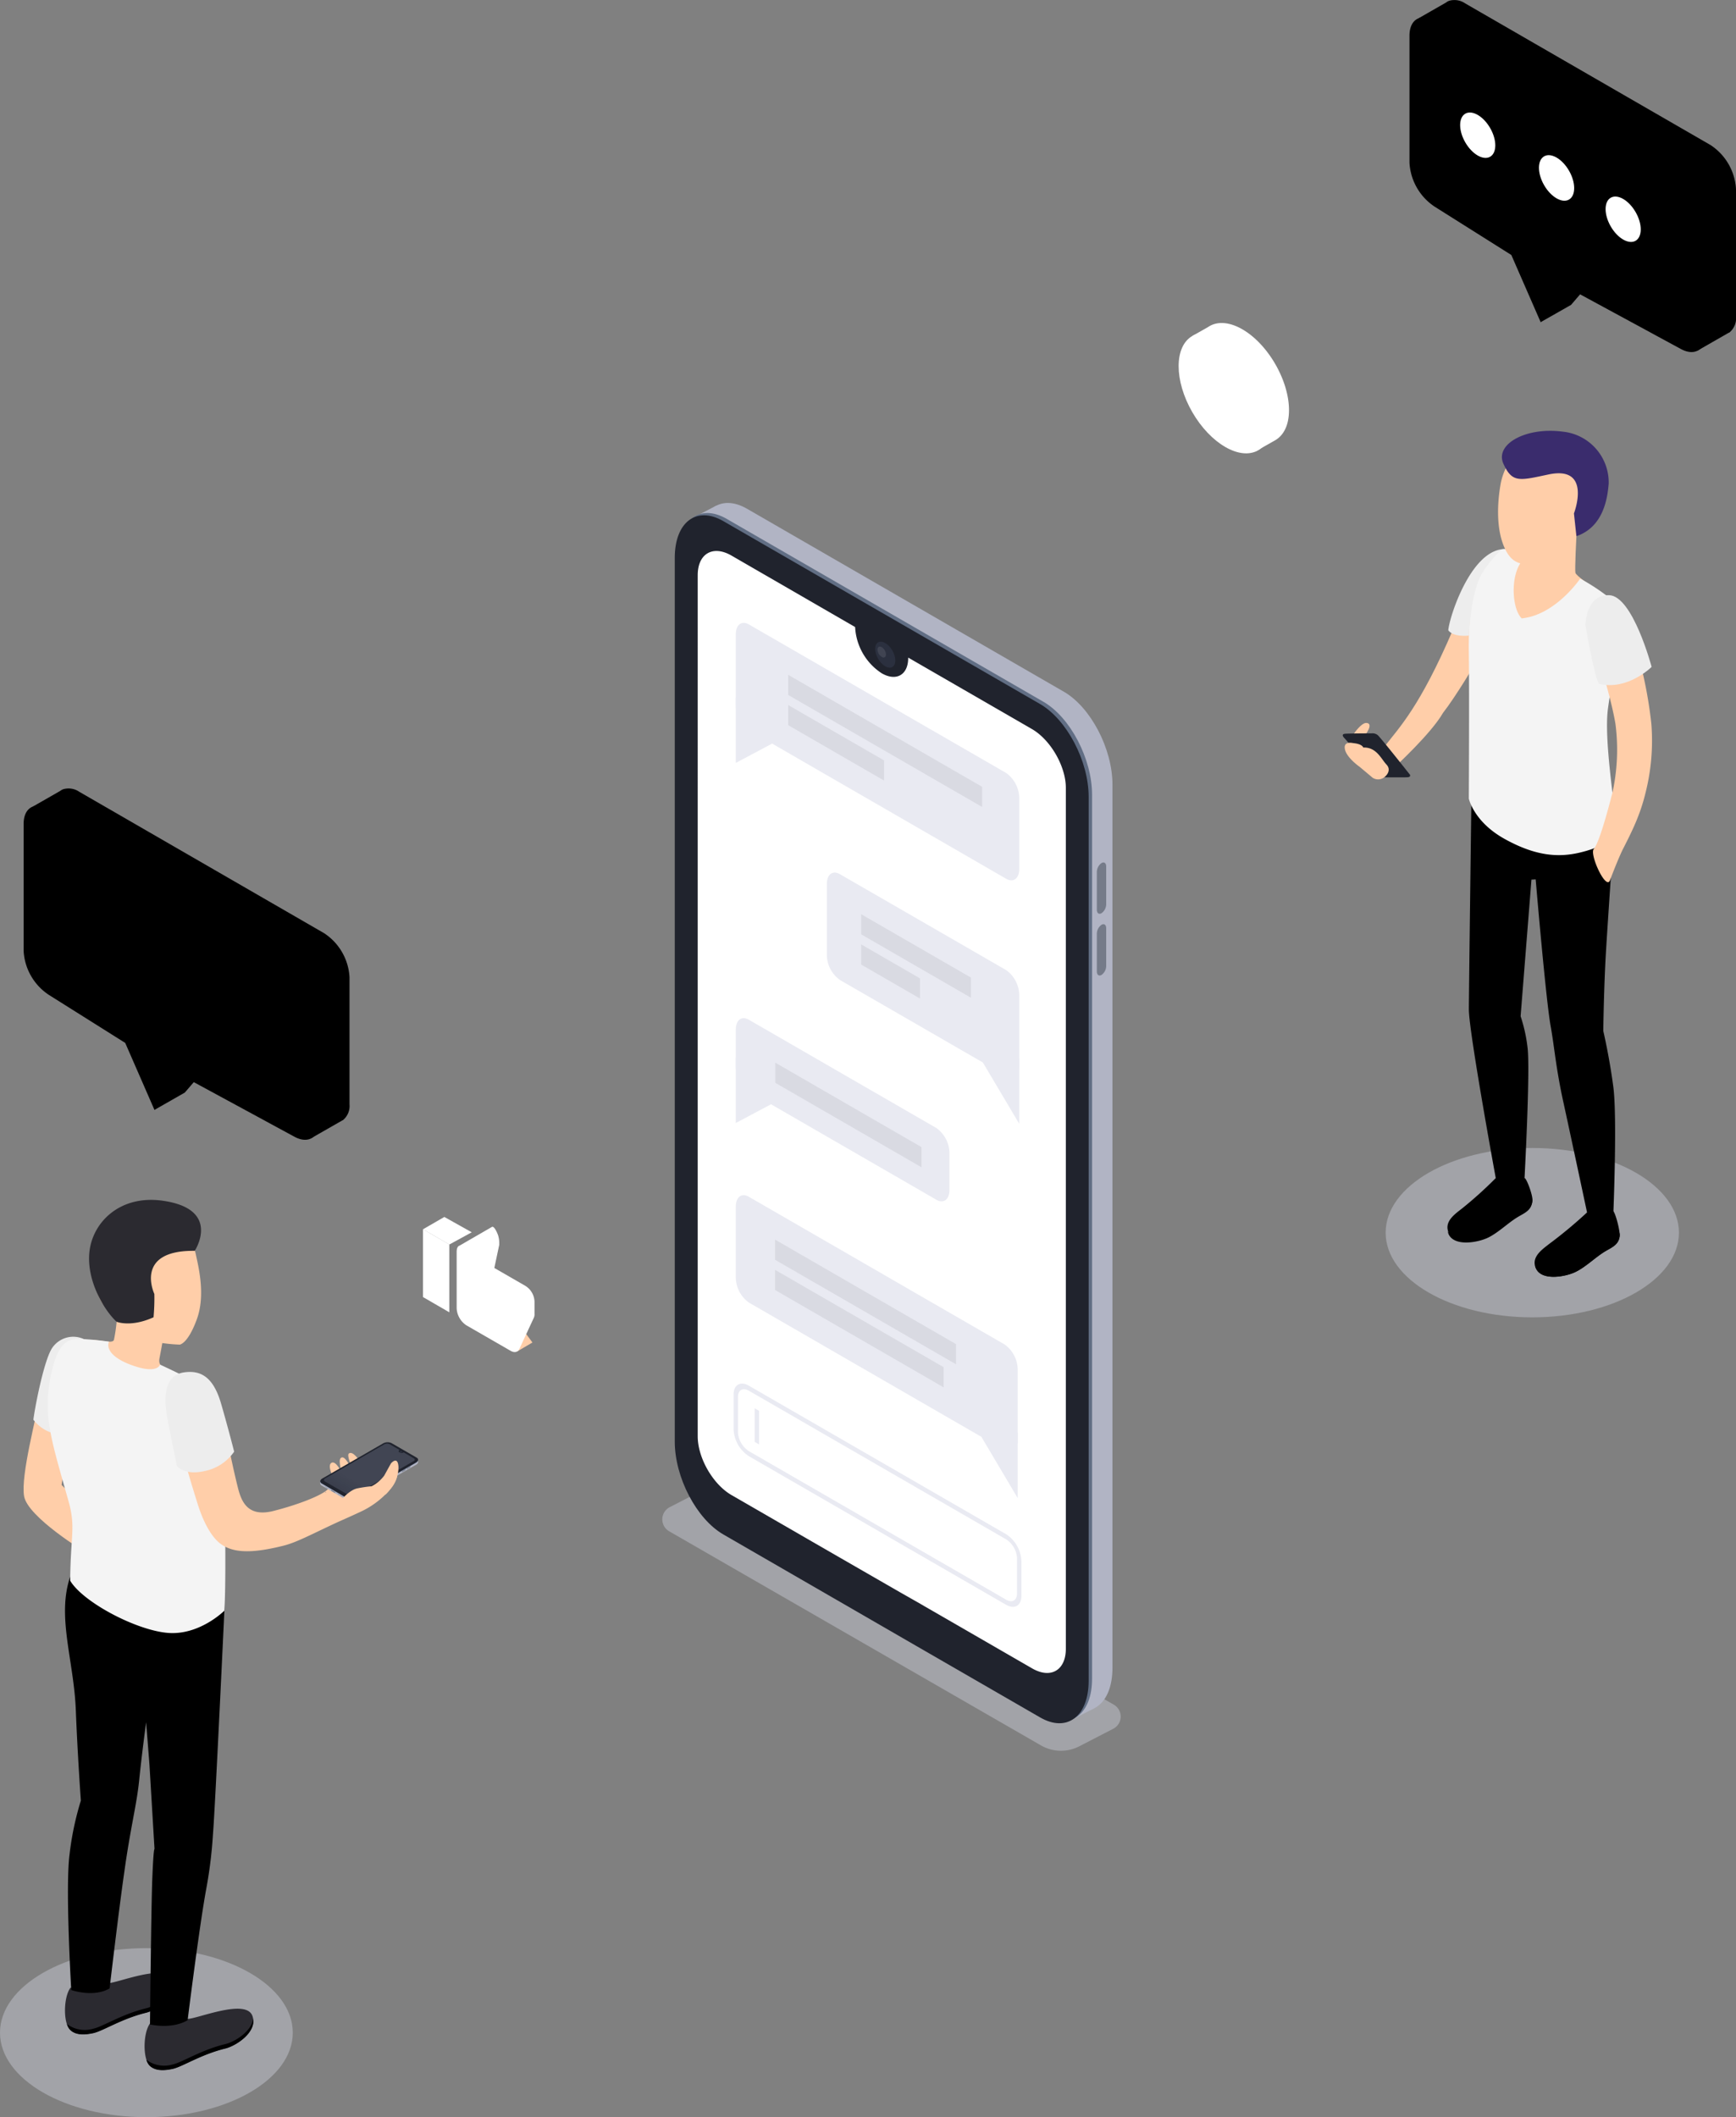 <svg xmlns="http://www.w3.org/2000/svg" xmlns:xlink="http://www.w3.org/1999/xlink" viewBox="0 0 410.07 500">
    <rect x="0" y="0" width="410.07" height="500" fill="#808080" stroke="none"/>
    <defs>
        <style>
        .cls-1 {
            fill: #d6d8e5;
            opacity: 0.4;
        }

        .cls-2 {
            fill: #b1b4c4;
        }

        .cls-3 {
            fill: #616e84;
        }

        .cls-4 {
            fill: #20232d;
        }

        .cls-5,
        .cls-7 {
            fill: #fff;
        }

        .cls-6 {
            fill: #2b303f;
        }

        .cls-7 {
            opacity: 0.1;
        }

        .cls-8 {
            fill: #757b89;
        }

        .cls-9 {
            fill: #e9eaf2;
        }

        .cls-10 {
            fill: #d9dae2;
        }

        .cls-11 {
            fill: #000;
        }

        .cls-13 {
            fill: #000;
        }

        .cls-14 {
            fill: #ffcea9;
        }

        .cls-15 {
            fill: #f4f4f4;
        }

        .cls-16 {
            fill: #3a2c6d;
        }

        .cls-17 {
            fill: #ededed;
        }

        .cls-18 {
            fill: #2b2a30;
        }

        .cls-19 {
            fill: #000;
        }

        .cls-20 {
            fill: #000;
        }

        .cls-21 {
            opacity: 0.5;
            fill: url(#Безымянный_градиент_15);
        }

        .cls-22 {
            fill: #000;
        }

        .cls-23 {
            fill: #000;
        }

        .cls-24 {
            opacity: 0.2;
        }

        .cls-25 {
            fill: #FFF;
        }

        .cls-26 {
            fill: #FFF;
        }

        .cls-27 {
            fill: #FFF;
        }

        .cls-28 {
            fill: #FFF;
        }

        .cls-29 {
            fill: #FFF;
        }

        .cls-30 {
            fill: #FFF;
        }
        </style>
        <linearGradient id="Безымянный_градиент_15" x1="-2093.15" y1="3284.72" x2="-2093.15" y2="3269.47" gradientTransform="matrix(0.87, 0.5, -1, 0.58, 5177.07, -498.3)" gradientUnits="userSpaceOnUse">
            <stop offset="0.21" stop-color="#fff" stop-opacity="0" />
            <stop offset="1" stop-color="#fff" stop-opacity="0.2" />
        </linearGradient>
    </defs>
    <title>Chat_SVG</title>
    <g id="Слой_2" data-name="Слой 2">
        <g id="Слой_1-2" data-name="Слой 1">
            <path class="cls-1" d="M245.87,412.19l-87.81-50.56a3.25,3.25,0,0,1,.13-5.69l11.05-5.69a3.25,3.25,0,0,1,3.1.07l90.76,52.26a3.24,3.24,0,0,1-.13,5.69l-8,4.13A9.48,9.48,0,0,1,245.87,412.19Z" />
            <path class="cls-2" d="M251.25,402.67l-74.82-43.2C170.09,355.81,165,346,165,337.55V128.83c0-8.45,5.14-12.33,11.48-8.67l74.82,43.2c6.34,3.66,11.48,13.47,11.48,21.92V394C262.73,402.45,257.59,406.33,251.25,402.67Z" />
            <polygon class="cls-2" points="252.54 406.44 258.47 403.44 252.78 393.69 252.54 406.44" />
            <polygon class="cls-2" points="163.79 122.24 169.25 119.38 168.15 127.42 163.79 122.24" />
            <path class="cls-3" d="M246.48,405.06l-74.82-43.2c-6.34-3.66-11.48-13.48-11.48-21.93V131.22c0-8.45,5.14-12.34,11.48-8.68l74.82,43.2c6.34,3.66,11.48,13.48,11.48,21.93V396.38C258,404.83,252.82,408.72,246.48,405.06Z" />
            <path class="cls-4" d="M257.16,188.2V396.91c0,8.46-5.13,12.34-11.47,8.68l-29.35-16.94-9.12-5.27-36.36-21c-6.34-3.66-11.47-13.47-11.47-21.93V131.75c0-8.46,5.13-12.33,11.47-8.68l74.83,43.2C252,169.93,257.16,179.74,257.16,188.2Z" />
            <path class="cls-5" d="M251.77,186.08V389.36c0,5.12-3.59,7.2-8,4.63l-23.39-13.5-2.07-1.19-.69-.41L212.54,376l-14.64-8.43h0l-6.07-3.5-2.44-1.41-16.58-9.57c-4.43-2.56-8-8.79-8-13.92V135.86c0-5.12,3.59-7.2,8-4.64L202,148.09v.08A13.83,13.83,0,0,0,208.27,159c3.46,2,6.26.37,6.26-3.61,0,0,0-.06,0-.09l29.22,16.87C248.18,174.73,251.77,181,251.77,186.08Z" />
            <ellipse class="cls-6" cx="208.28" cy="153.99" rx="1.94" ry="3.35" transform="matrix(0.87, -0.5, 0.5, 0.87, -49.09, 124.78)" />
            <path class="cls-7" d="M208.28,155.14a2.21,2.21,0,0,1-1-1.72c0-.64.45-.89,1-.58a2.2,2.2,0,0,1,1,1.73C209.27,155.2,208.83,155.46,208.28,155.14Z" />
            <path class="cls-8" d="M260.2,215.66h0c-.61.36-1.11,0-1.11-.83v-8.9a2.64,2.64,0,0,1,1.11-2.11h0c.61-.36,1.1,0,1.1.83v8.9A2.63,2.63,0,0,1,260.2,215.66Z" />
            <path class="cls-8" d="M260.2,230.24h0c-.61.36-1.11,0-1.11-.83v-8.9a2.64,2.64,0,0,1,1.11-2.11h0c.61-.36,1.1,0,1.1.83v8.9A2.63,2.63,0,0,1,260.2,230.24Z" />
            <path class="cls-9" d="M237.67,207.53,176.9,172.44a7.38,7.38,0,0,1-3.09-5.9V149.8c0-2.27,1.38-3.32,3.09-2.33l60.77,35.08a7.43,7.43,0,0,1,3.09,5.91v16.73C240.76,207.47,239.37,208.51,237.67,207.53Z" />
            <polygon class="cls-9" points="173.81 164.71 173.81 180.17 182.39 175.61 173.81 164.71" />
            <polygon class="cls-10" points="232 190.58 186.17 164.12 186.17 159.36 232 185.82 232 190.58" />
            <polygon class="cls-10" points="208.83 184.34 186.17 171.25 186.17 166.5 208.83 179.58 208.83 184.34" />
            <path class="cls-9" d="M221.19,283.34,176.9,257.77a7.38,7.38,0,0,1-3.09-5.9v-8.71c0-2.27,1.38-3.32,3.09-2.33l44.29,25.57a7.41,7.41,0,0,1,3.09,5.9V281C224.28,283.28,222.89,284.33,221.19,283.34Z" />
            <polygon class="cls-9" points="173.81 249.75 173.81 265.21 182.39 260.65 173.81 249.75" />
            <polygon class="cls-10" points="217.68 275.67 183.13 255.72 183.13 250.96 217.68 270.91 217.68 275.67" />
            <path class="cls-9" d="M198.4,231.43l39.27,22.67c1.7,1,3.09-.06,3.09-2.33V235a7.4,7.4,0,0,0-3.09-5.9L198.4,206.45c-1.71-1-3.09.07-3.09,2.34v16.74A7.4,7.4,0,0,0,198.4,231.43Z" />
            <polygon class="cls-9" points="240.76 249.94 240.76 265.4 232.17 250.93 240.76 249.94" />
            <polygon class="cls-10" points="203.42 220.65 229.36 235.63 229.36 230.87 203.42 215.9 203.42 220.65" />
            <polygon class="cls-10" points="203.42 227.79 217.32 235.82 217.32 231.06 203.42 223.03 203.42 227.79" />
            <path class="cls-9" d="M176.9,307.62l60.41,34.88c1.71,1,3.09-.06,3.09-2.34V323.43a7.4,7.4,0,0,0-3.09-5.91L176.9,282.64c-1.71-1-3.09.06-3.09,2.34v16.74A7.4,7.4,0,0,0,176.9,307.62Z" />
            <polygon class="cls-9" points="240.4 338.34 240.4 353.8 231.82 339.33 240.4 338.34" />
            <polygon class="cls-10" points="183.08 297.51 225.82 322.19 225.82 317.43 183.08 292.75 183.08 297.51" />
            <polygon class="cls-10" points="183.08 304.65 222.9 327.64 222.9 322.88 183.08 299.89 183.08 304.65" />
            <path class="cls-9" d="M237.67,379,176.9,343.9a8,8,0,0,1-3.61-6.25v-8.32c0-2.3,1.62-3.23,3.61-2.08l60.77,35.08a8,8,0,0,1,3.6,6.25v8.32C241.27,379.2,239.65,380.13,237.67,379ZM176.9,328.44c-1.42-.82-2.58-.16-2.58,1.48v8.33a5.7,5.7,0,0,0,2.58,4.46l60.77,35.08c1.42.82,2.57.16,2.57-1.48V368a5.69,5.69,0,0,0-2.57-4.46Z" />
            <polygon class="cls-9" points="179.3 341.12 178.27 340.53 178.27 332.6 179.3 333.19 179.3 341.12" />
            <g id="Men_8">
                <ellipse class="cls-1" cx="361.95" cy="291.11" rx="34.64" ry="20" />
                <path class="cls-11" d="M381,286c-2.41,2-6,.17-6.14.35a106.6,106.6,0,0,1-8.89,7.4c-1.5,1.18-3.84,2.76-3.42,5,.76,4.06,7.26,2.81,9.71,1.57s4.45-3.3,6.77-4.74c1.66-1,3.29-1.56,3.55-3.65C382.75,290.69,381.45,285.94,381,286Z" />
                <path class="cls-12" d="M382.56,291.11c-.31,2-1.92,2.55-3.56,3.57-2.36,1.46-4.44,3.58-6.89,4.82-2.26,1.14-7.91,2.28-9.5-.62.86,3.92,7.24,2.69,9.67,1.46s4.45-3.3,6.77-4.74c1.66-1,3.29-1.56,3.55-3.65A4.36,4.36,0,0,0,382.56,291.11Z" />
                <path class="cls-11" d="M360.12,278.22c-2.41,2-6.63-.18-6.8,0a94.73,94.73,0,0,1-7.95,7.17c-1.5,1.18-3.84,2.76-3.41,5,.75,4.06,7.25,2.81,9.7,1.57s4.46-3.3,6.78-4.74c1.65-1,3.28-1.56,3.54-3.65C362.13,282.33,360.55,278.17,360.12,278.22Z" />
                <path class="cls-12" d="M361.9,283c-.31,2-1.92,2.55-3.56,3.57-2.36,1.47-4.44,3.58-6.89,4.82-2.26,1.15-7.91,2.29-9.5-.61.86,3.91,7.25,2.68,9.67,1.45s4.45-3.29,6.78-4.74c1.65-1,3.28-1.56,3.54-3.65A4.39,4.39,0,0,0,361.9,283Z" />
                <path id="_Контур_" data-name="&lt;Контур&gt;" class="cls-13" d="M381.1,197c-.11,3.65-1.25,19.47-1.75,27.84s-.63,18.64-.63,18.64,1.45,6.1,2.38,13.27,0,29.8,0,29.8a5.69,5.69,0,0,1-6.17,0s-3.85-18.11-5.64-26.27-2.09-12.86-3-17.92c-1.12-6.12-3.54-34.68-3.54-34.68l-1,.06L359.19,240a36.25,36.25,0,0,1,1.63,7.32c.7,5.25-.74,31.67-.74,31.67a6.4,6.4,0,0,1-6.67-.28s-6.44-35-6.44-40.31c0-3.52.6-50,.6-50Z" />
                <path id="_Контур_2" data-name="&lt;Контур&gt;" class="cls-14" d="M372.37,126.63s-.41,7.94-.23,8.65,3.64,3,4.65,3.86-5.49,7.25-8.65,8.7-13.18-2.37-13.35-7.29,1.71-9.05,3.25-9.27S372.37,126.63,372.37,126.63Z" />
                <path class="cls-14" d="M353.21,133.72s-2.15-3.29-10,15S330.52,171.81,327,176.36c-3.18,4.14-4.75-2.44-4.75-2.44s2.53-3.19.42-3.19c-1.18.07-2.83,2.5-2.83,2.5l2.69,4.3,7,3.55s8.57-7.88,11.34-12.74c3-3.83,7.49-11.43,7.49-11.43Z" />
                <path class="cls-4" d="M319.87,176.94c-.08-.06-2.17-2.49-2.17-2.49s-1.25-1.09.11-1.17,6.21-.09,6.21-.09a2,2,0,0,1,1.39.39c.61.48,7.64,9.38,7.64,9.38s.31.54-.6.6-6.8,0-6.8,0Z" />
                <path class="cls-14" d="M319.3,175.44s-2.07-.39-1.59,1.6,3.45,4.05,3.45,4.05l3.1,2.6a2.35,2.35,0,0,0,2.54,0c.8-.5,1.92-1.86.69-3.15s-2.33-4.12-5.47-4c0,0-.17-.75-2-1" />
                <path id="_Контур_3" data-name="&lt;Контур&gt;" class="cls-15" d="M373.26,136.65s-5.77,8.58-13.81,9.39c-2.53-2.5-2.76-11.39.75-14.23,0,0-3.23-2.61-5.44-2.1a12.06,12.06,0,0,0-5.62,6.54c-1.48,4.53-2.31,9.75-2.18,18.18s0,34.17,0,34.17,1.14,5.45,8.41,9.5S368,202.54,373,201.39c4.07-.95,7.43-2.38,8.83-5.33-.36-5.91-3-21.32-2-28.75s2.55-13,3-19-.8-5.89-3.81-8A46.72,46.72,0,0,0,373.26,136.65Z" />
                <path id="_Контур_4" data-name="&lt;Контур&gt;" class="cls-14" d="M376.48,200.49c1.2-1.34,3.26-8.77,4.44-13.46A47.23,47.23,0,0,0,381.6,171c-1.06-6.4-4-15.26-4.83-18.93s.27-5.23,1.9-6.71c1.91-1.74,4.76-1.22,6.6,3.88A101,101,0,0,1,390.08,171a50.27,50.27,0,0,1-1.43,16.43c-1.23,5-3,8.62-5.34,13.2-.63,1.24-2.07,4.73-3,7.25S375.39,201.71,376.48,200.49Z" />
                <path id="_Контур_5" data-name="&lt;Контур&gt;" class="cls-14" d="M354.39,114.79h0c.95-6.17,5.39-10.84,11.75-10.49a12.23,12.23,0,0,1,6.23,22.33,12.46,12.46,0,0,1-1,2.69c-2.25,2.63-9.05,4.26-11,4-2.51-.36-3.86-1.41-5.06-4.15C353.21,124.31,353.87,117.84,354.39,114.79Z" />
                <path class="cls-16" d="M372.37,126.63h0l-.58-5.38s4.39-11.38-6-9.2c-6.86,1.45-8.58,2.07-10.66-2.53s5.27-8.73,14-7.58A12.07,12.07,0,0,1,380,114.18C379.72,117.57,378.82,124.42,372.37,126.63Z" />
                <path class="cls-17" d="M390.14,157.5s-5.66,5.64-12.37,4c-1-.65-3.26-13.83-3.26-13.83s0-7.3,5.6-7.11S390.14,157.5,390.14,157.5Z" />
                <path class="cls-17" d="M347,150.1s-3.67.46-4.89-1.26c.22-3,5.11-18.3,12.7-19.13a25.8,25.8,0,0,0-4.74,5.73C347.36,139.93,347,150.1,347,150.1Z" />
            </g>
            <g id="Men_2">
                <ellipse class="cls-1" cx="34.58" cy="480.04" rx="34.58" ry="19.96" />
                <path id="_Контур_6" data-name="&lt;Контур&gt;" class="cls-14" d="M9.22,330.53c-.39,3.36-4.39,17.85-3.53,22.82s14.55,13.27,14.55,13.27l1.9-8.5-7.59-7.43,2.05-14.08Z" />
                <path id="_Контур_7" data-name="&lt;Контур&gt;" class="cls-17" d="M19.81,316.24a6,6,0,0,0-7.62,2.31c-2,3.34-4.11,14.78-4.3,16.74,0,0,2.83,3.9,7.07,3.25Z" />
                <path class="cls-18" d="M35.45,477.85a11.74,11.74,0,0,0,8.86-1.07c2.14.07,13.73-4.89,15.3-.73,1.38,3.65-3.64,7-6.32,7.68-5.85,1.41-10.18,4.33-12.53,4.83-1.75.37-4,.61-5.42-.77C33.67,486.14,33.81,480,35.45,477.85Z" />
                <path class="cls-19" d="M40.76,487.55c2.35-.5,6.68-3.42,12.53-4.83,2.25-.55,6.12-3,6.51-5.94.52,3.36-4,6.34-6.51,7-5.85,1.41-10.18,4.33-12.53,4.83-1.75.37-4,.61-5.42-.77a3.34,3.34,0,0,1-.76-1.39A7,7,0,0,0,40.76,487.55Z" />
                <path class="cls-18" d="M16.66,469.41a11.74,11.74,0,0,0,8.86-1.07c2.13.07,13.72-4.89,15.3-.73,1.38,3.65-3.64,7-6.32,7.68-5.85,1.42-10.19,4.33-12.54,4.83-1.75.37-4,.61-5.41-.77C14.87,477.7,15,471.59,16.66,469.41Z" />
                <path class="cls-19" d="M22,479.11c2.35-.5,6.69-3.42,12.54-4.83,2.24-.55,6.12-3,6.51-5.94.52,3.36-4,6.34-6.51,7-5.85,1.42-10.19,4.33-12.54,4.83-1.75.37-4,.61-5.41-.77a3.47,3.47,0,0,1-.77-1.39A7,7,0,0,0,22,479.11Z" />
                <path id="_Контур_8" data-name="&lt;Контур&gt;" class="cls-20" d="M16.43,437.93a70,70,0,0,1,2.67-12.69s-.79-10.95-1.19-21.34c-.46-11.78-4.55-22.15-1.32-31.56L53,380.43s-2.2,47-2.69,52.67a105.84,105.84,0,0,1-1.63,13.19c-1.66,9.12-4.36,30.81-4.36,30.81-3.84,2.24-8.89,1-8.89,1s.28-27.44.53-34c.3-8,.54-7.41.54-7.41l-1.2-20-.78-9.94s-1,7.3-1.66,13.82c-.58,5.68-2,10.82-3.48,21.4-1.33,9.18-3.49,27.62-3.49,27.62-3.84,2.23-9.06.38-9.06.38S15.39,445.89,16.43,437.93Z" />
                <path id="_Контур_9" data-name="&lt;Контур&gt;" class="cls-14" d="M21.74,316.44c2.77.14,4.83.85,5.17,0a36.35,36.35,0,0,0,.64-4.33c-.32-.81-.6-1.67-.6-1.67-3.47-2.14-4.57-5.9-5-10.27-.78-7.48,3.26-14,10.74-14.81,7-.74,12.21,4.21,13.59,11,.74,3.35,2.22,9.68.22,15.19-1.12,3.08-2.56,5.53-4,6a36.65,36.65,0,0,1-4.16-.37h0s-.37,2.07-.63,3.41-.15,2,2.5,3.67-4,5-8.37,4.67-9.26-3-10.61-5.78C19.71,320.05,19.84,316.35,21.74,316.44Z" />
                <path id="_Контур_10" data-name="&lt;Контур&gt;" class="cls-15" d="M25.74,316.85c-.76,1.92,1.19,4.26,6.39,5.89s5.67-.47,5.67-.47,7.62,3.48,10.1,5.21c3.13,2.18,4.51,8.5,4.93,19.16.49,12.33.53,30.63.12,33.79,0,0-5.83,5.81-13.3,5.2s-20-7.22-23.07-12.32c.08-10.82,1.35-12.58-.4-18.81-4-14.26-6.12-20.1-4.18-29.58,1.61-7.81,3.86-8.78,7-8.71A65.29,65.29,0,0,1,25.74,316.85Z" />
                <path id="_Контур_11" data-name="&lt;Контур&gt;" class="cls-14" d="M64.56,356.84c-6.12,1.54-7.56-2.32-8.37-5.52-1.94-7.75-3-14.74-4.45-19.14-1.71-5.18-3.5-6-6-7-3-1.18-5.5,1.32-4.52,7.92,1.17,7.8,2.7,13.28,5.61,22.52.77,2.41,2.48,6.69,5,8.76,3.16,2.56,7.92,2.45,15.12.66,3.07-.77,6.44-2.6,12.25-5.31C80.78,359,82,358.5,85,357.1a20.43,20.43,0,0,0,7.68-6c1.57-2.27,1.29-3.72,1-4.23s-.63-.13-1.47.82a16.58,16.58,0,0,1-4.41,4.08s1.94-2,3-3.3a16.72,16.72,0,0,0,2.32-3.78c.55-1.33-.59-3.13-1.46-2.18s-1.28,1.9-2.86,3.8A16.8,16.8,0,0,1,85.91,349a30.65,30.65,0,0,0,2.61-4.21c1-2.05-2.35-1-4.27,1-1.4,1.45-2.59,2.29-2.63,1.89s-2.76,2.53-4.15,4S70.39,355.37,64.56,356.84Z" />
                <path id="_Контур_12" data-name="&lt;Контур&gt;" class="cls-17" d="M43.45,324.11c4.09-.61,7,1.23,8.79,7.43s3.07,11.29,3.07,11.29a11.12,11.12,0,0,1-6.85,4.55c-4.9,1.18-6.66-1.15-6.66-1.15s-1.36-6.5-2.2-10.92S38.39,324.85,43.45,324.11Z" />
                <path class="cls-18" d="M46,295.4s6.46-9.83-7.54-11.83c-10.1-1.44-16.59,5.05-17.34,12.09-.72,6.73,3.42,13.71,6.42,16.49,1.46.52,4.6.82,8.73-1.06a50,50,0,0,0,.19-5.51S31.54,295.22,46,295.4Z" />
            </g>
            <path class="cls-14" d="M78.82,349.11s-1.59-2.89-.58-3.61,2.45,2,2.74,3.05-.11-.32-.11-.32-1.09-3.27-.38-3.9,1.66.77,2.61,2.82.23-.17.23-.17-1.57-3.28-.9-3.74c.9-.6,2.38,1.34,3.26,3.09s-1.18,3.83-1.18,3.83Z" />
            <g id="Mobile">
                <path class="cls-2" d="M81.89,354.28,76,350.85c-.51-.29-.44-.79.14-1.13l14.34-8.28a2.19,2.19,0,0,1,2-.08l5.94,3.43c.5.29.44.8-.14,1.13L83.85,354.2A2.16,2.16,0,0,1,81.89,354.28Z" />
                <polygon class="cls-2" points="75.61 350.36 75.61 349.81 76.25 350.05 75.61 350.36" />
                <polygon class="cls-2" points="98.67 345.26 98.67 344.74 98.16 345.06 98.67 345.26" />
                <path class="cls-3" d="M81.89,353.82,76,350.39c-.51-.29-.44-.8.14-1.13L90.43,341a2.16,2.16,0,0,1,2-.08l5.94,3.43c.5.29.44.79-.14,1.13l-14.34,8.28A2.19,2.19,0,0,1,81.89,353.82Z" />
                <ellipse class="cls-8" cx="76.61" cy="351" rx="0.06" ry="0.11" transform="matrix(0.87, -0.5, 0.5, 0.87, -165.24, 85.34)" />
                <ellipse class="cls-8" cx="76.9" cy="351.16" rx="0.06" ry="0.11" transform="translate(-165.29 85.5) rotate(-30)" />
                <ellipse class="cls-8" cx="77.18" cy="351.33" rx="0.06" ry="0.11" transform="translate(-165.33 85.67) rotate(-30)" />
                <ellipse class="cls-8" cx="77.47" cy="351.49" rx="0.06" ry="0.11" transform="translate(-165.37 85.83) rotate(-30)" />
                <ellipse class="cls-8" cx="79.92" cy="352.91" rx="0.06" ry="0.11" transform="translate(-165.75 87.25) rotate(-30)" />
                <ellipse class="cls-8" cx="80.21" cy="353.08" rx="0.06" ry="0.11" transform="translate(-165.8 87.41) rotate(-30)" />
                <ellipse class="cls-8" cx="80.49" cy="353.24" rx="0.06" ry="0.11" transform="translate(-165.84 87.58) rotate(-30)" />
                <ellipse class="cls-8" cx="80.78" cy="353.41" rx="0.06" ry="0.11" transform="translate(-165.89 87.74) rotate(-30)" />
                <path class="cls-8" d="M79.09,352.55l-.79-.45a.23.23,0,0,1-.09-.18h0c0-.06,0-.09.09-.06l.79.45a.21.21,0,0,1,.09.17h0C79.18,352.55,79.14,352.58,79.09,352.55Z" />
                <path class="cls-8" d="M96.87,346.56l-.73.42s-.08,0-.08-.06h0a.23.23,0,0,1,.08-.16l.73-.42s.09,0,.09.06h0A.19.19,0,0,1,96.87,346.56Z" />
                <path class="cls-8" d="M95.75,347.21l-.73.42s-.08,0-.08-.06h0a.19.19,0,0,1,.08-.16l.73-.42s.09,0,.09.06h0A.2.2,0,0,1,95.75,347.21Z" />
                <path class="cls-4" d="M81.89,353.74,76,350.31c-.51-.29-.44-.8.14-1.14l14.34-8.28a2.19,2.19,0,0,1,2-.08l5.94,3.43c.5.29.44.8-.14,1.13l-14.34,8.28A2.17,2.17,0,0,1,81.89,353.74Z" />
                <path class="cls-6" d="M97.69,344.38,95.38,343h0a1.08,1.08,0,0,1-1,0c-.28-.16-.28-.41,0-.57h0l-2.31-1.34a1.44,1.44,0,0,0-1.28,0l-14,8.06c-.35.21-.35.54,0,.74l5.63,3.25a1.42,1.42,0,0,0,1.27,0l14-8.07C98.05,344.91,98.05,344.58,97.69,344.38Z" />
                <path class="cls-21" d="M97.69,344.38,95.38,343h0a1.08,1.08,0,0,1-1,0c-.28-.16-.28-.41,0-.57h0l-2.31-1.34a1.44,1.44,0,0,0-1.28,0l-14,8.06c-.35.21-.35.54,0,.74l5.63,3.25a1.42,1.42,0,0,0,1.27,0l14-8.07C98.05,344.91,98.05,344.58,97.69,344.38Z" />
                <ellipse class="cls-6" cx="94.72" cy="342.84" rx="0.27" ry="0.15" />
                <path class="cls-7" d="M94.64,342.89s0-.07,0-.09a.15.15,0,0,1,.16,0s0,.06,0,.09A.22.22,0,0,1,94.64,342.89Z" />
            </g>
            <path class="cls-14" d="M91.12,352.91s3.14-2.83,3-6.58c-.19-2.61-1.77-.73-1.77-.73l-1.59,2.88a8.44,8.44,0,0,1-3,2.52,33.09,33.09,0,0,0-3.32.49c-1.95.38-3.89,2.82-3.89,2.82L83,356.24Z" />
            <path class="cls-22" d="M76.55,220.38,18.74,187a4.49,4.49,0,0,0-3.85-.6h0a3,3,0,0,0-.69.4l-6.45,3.69,5,5.87v24.1a13.29,13.29,0,0,0,6,10.41l18,11.31,4.89,11.21-5.15,8.73,7.17-4.1,6.81-7.91L72.2,261.88l1.17,7,7.32-4.18.2-.12.07,0h0a4.35,4.35,0,0,0,1.6-3.79v-30A13.29,13.29,0,0,0,76.55,220.38Z" />
            <path class="cls-23" d="M69.39,224.48,11.58,191.11c-3.32-1.92-6-.37-6,3.46v30a13.29,13.29,0,0,0,6,10.41l18,11.32,6.91,15.83,6.81-7.91,26.08,14.14c3.32,1.91,6,.36,6-3.47v-30A13.29,13.29,0,0,0,69.39,224.48Z" />
            <path class="cls-13" d="M404.05,34.26,346.12.82a4.49,4.49,0,0,0-3.86-.61h0a2.65,2.65,0,0,0-.69.4l-6.46,3.7,5,5.87V34.34a13.32,13.32,0,0,0,6,10.43l18.05,11.34,4.9,11.23-5.15,8.75L371.1,72l6.82-7.93,21.76,11.8,1.18,7,7.33-4.2.2-.11.07,0h0a4.33,4.33,0,0,0,1.61-3.79v-30A13.32,13.32,0,0,0,404.05,34.26Z" />
            <path class="cls-24" d="M404.05,34.26,346.12.82a4.49,4.49,0,0,0-3.86-.61h0a2.65,2.65,0,0,0-.69.4l-6.46,3.7,5,5.87V34.34a13.32,13.32,0,0,0,6,10.43l18.05,11.34,4.9,11.23-5.15,8.75L371.1,72l6.82-7.93,21.76,11.8,1.18,7,7.33-4.2.2-.11.07,0h0a4.33,4.33,0,0,0,1.61-3.79v-30A13.32,13.32,0,0,0,404.05,34.26Z" />
            <path class="cls-13" d="M396.86,38.37,338.94,4.93c-3.32-1.92-6-.36-6,3.48v30a13.32,13.32,0,0,0,6,10.43L357,60.22l6.93,15.87,6.82-7.93,26.12,14.16c3.33,1.92,6,.37,6-3.47v-30A13.31,13.31,0,0,0,396.86,38.37Z" />
            <ellipse class="cls-5" cx="349.06" cy="31.93" rx="3.39" ry="5.87" transform="translate(30.8 178.81) rotate(-30)" />
            <ellipse class="cls-5" cx="366.23" cy="41.85" rx="3.39" ry="5.87" transform="matrix(0.87, -0.5, 0.5, 0.87, 28.14, 188.73)" />
            <ellipse class="cls-5" cx="383.41" cy="51.77" rx="3.39" ry="5.87" transform="translate(25.49 198.65) rotate(-30)" />
            <path class="cls-25" d="M304.48,96.86c0-7-4.93-15.57-11-19.08-3.24-1.87-6.14-1.92-8.15-.52l-3.66,2.07,1.56.62a10.66,10.66,0,0,0-.77,4.19c0,7,4.93,15.56,11,19.08a11.58,11.58,0,0,0,3,1.25v2.19l4.72-2.66,0,0h0C303.26,102.81,304.48,100.35,304.48,96.86Z" />
            <ellipse class="cls-26" cx="289.42" cy="92.84" rx="8.99" ry="15.58" transform="translate(-7.64 157.15) rotate(-30)" />
            <ellipse class="cls-27" cx="285.08" cy="87.46" rx="1.28" ry="2.22" transform="translate(-5.54 154.27) rotate(-30)" />
            <ellipse class="cls-27" cx="293.62" cy="92.39" rx="1.28" ry="2.22" transform="translate(-6.86 159.19) rotate(-30)" />
            <path class="cls-27" d="M285.08,94.26s1.44,3.94,4.34,5.61,4.6-.45,4.6-.45Z" />
            <polygon class="cls-28" points="99.92 306.32 106.14 309.92 106.14 293.89 99.92 290.3 99.92 306.32" />
            <polygon class="cls-29" points="106.14 293.91 99.92 290.31 104.96 287.4 111.43 291.02 106.14 293.91" />
            
            <polygon class="cls-14" points="122.1 319.2 125.77 317.05 122.43 312.52 122.1 319.2" />
            <path class="cls-30" d="M126.26,307.38a4.56,4.56,0,0,0-2.2-3.73l-7.29-4.2,1.16-5.48v-.4a6.07,6.07,0,0,0-.24-1.73c-.22-.72-1-2.42-1.5-2.08l-7.63,4.41c-.46.13-.69.67-.69,1.47V309a5.13,5.13,0,0,0,2.31,4l10.41,6c.92.54,1.73.34,2.08-.4l3.47-7.48a2,2,0,0,0,.12-.87Z" />
        </g>
    </g>
</svg>